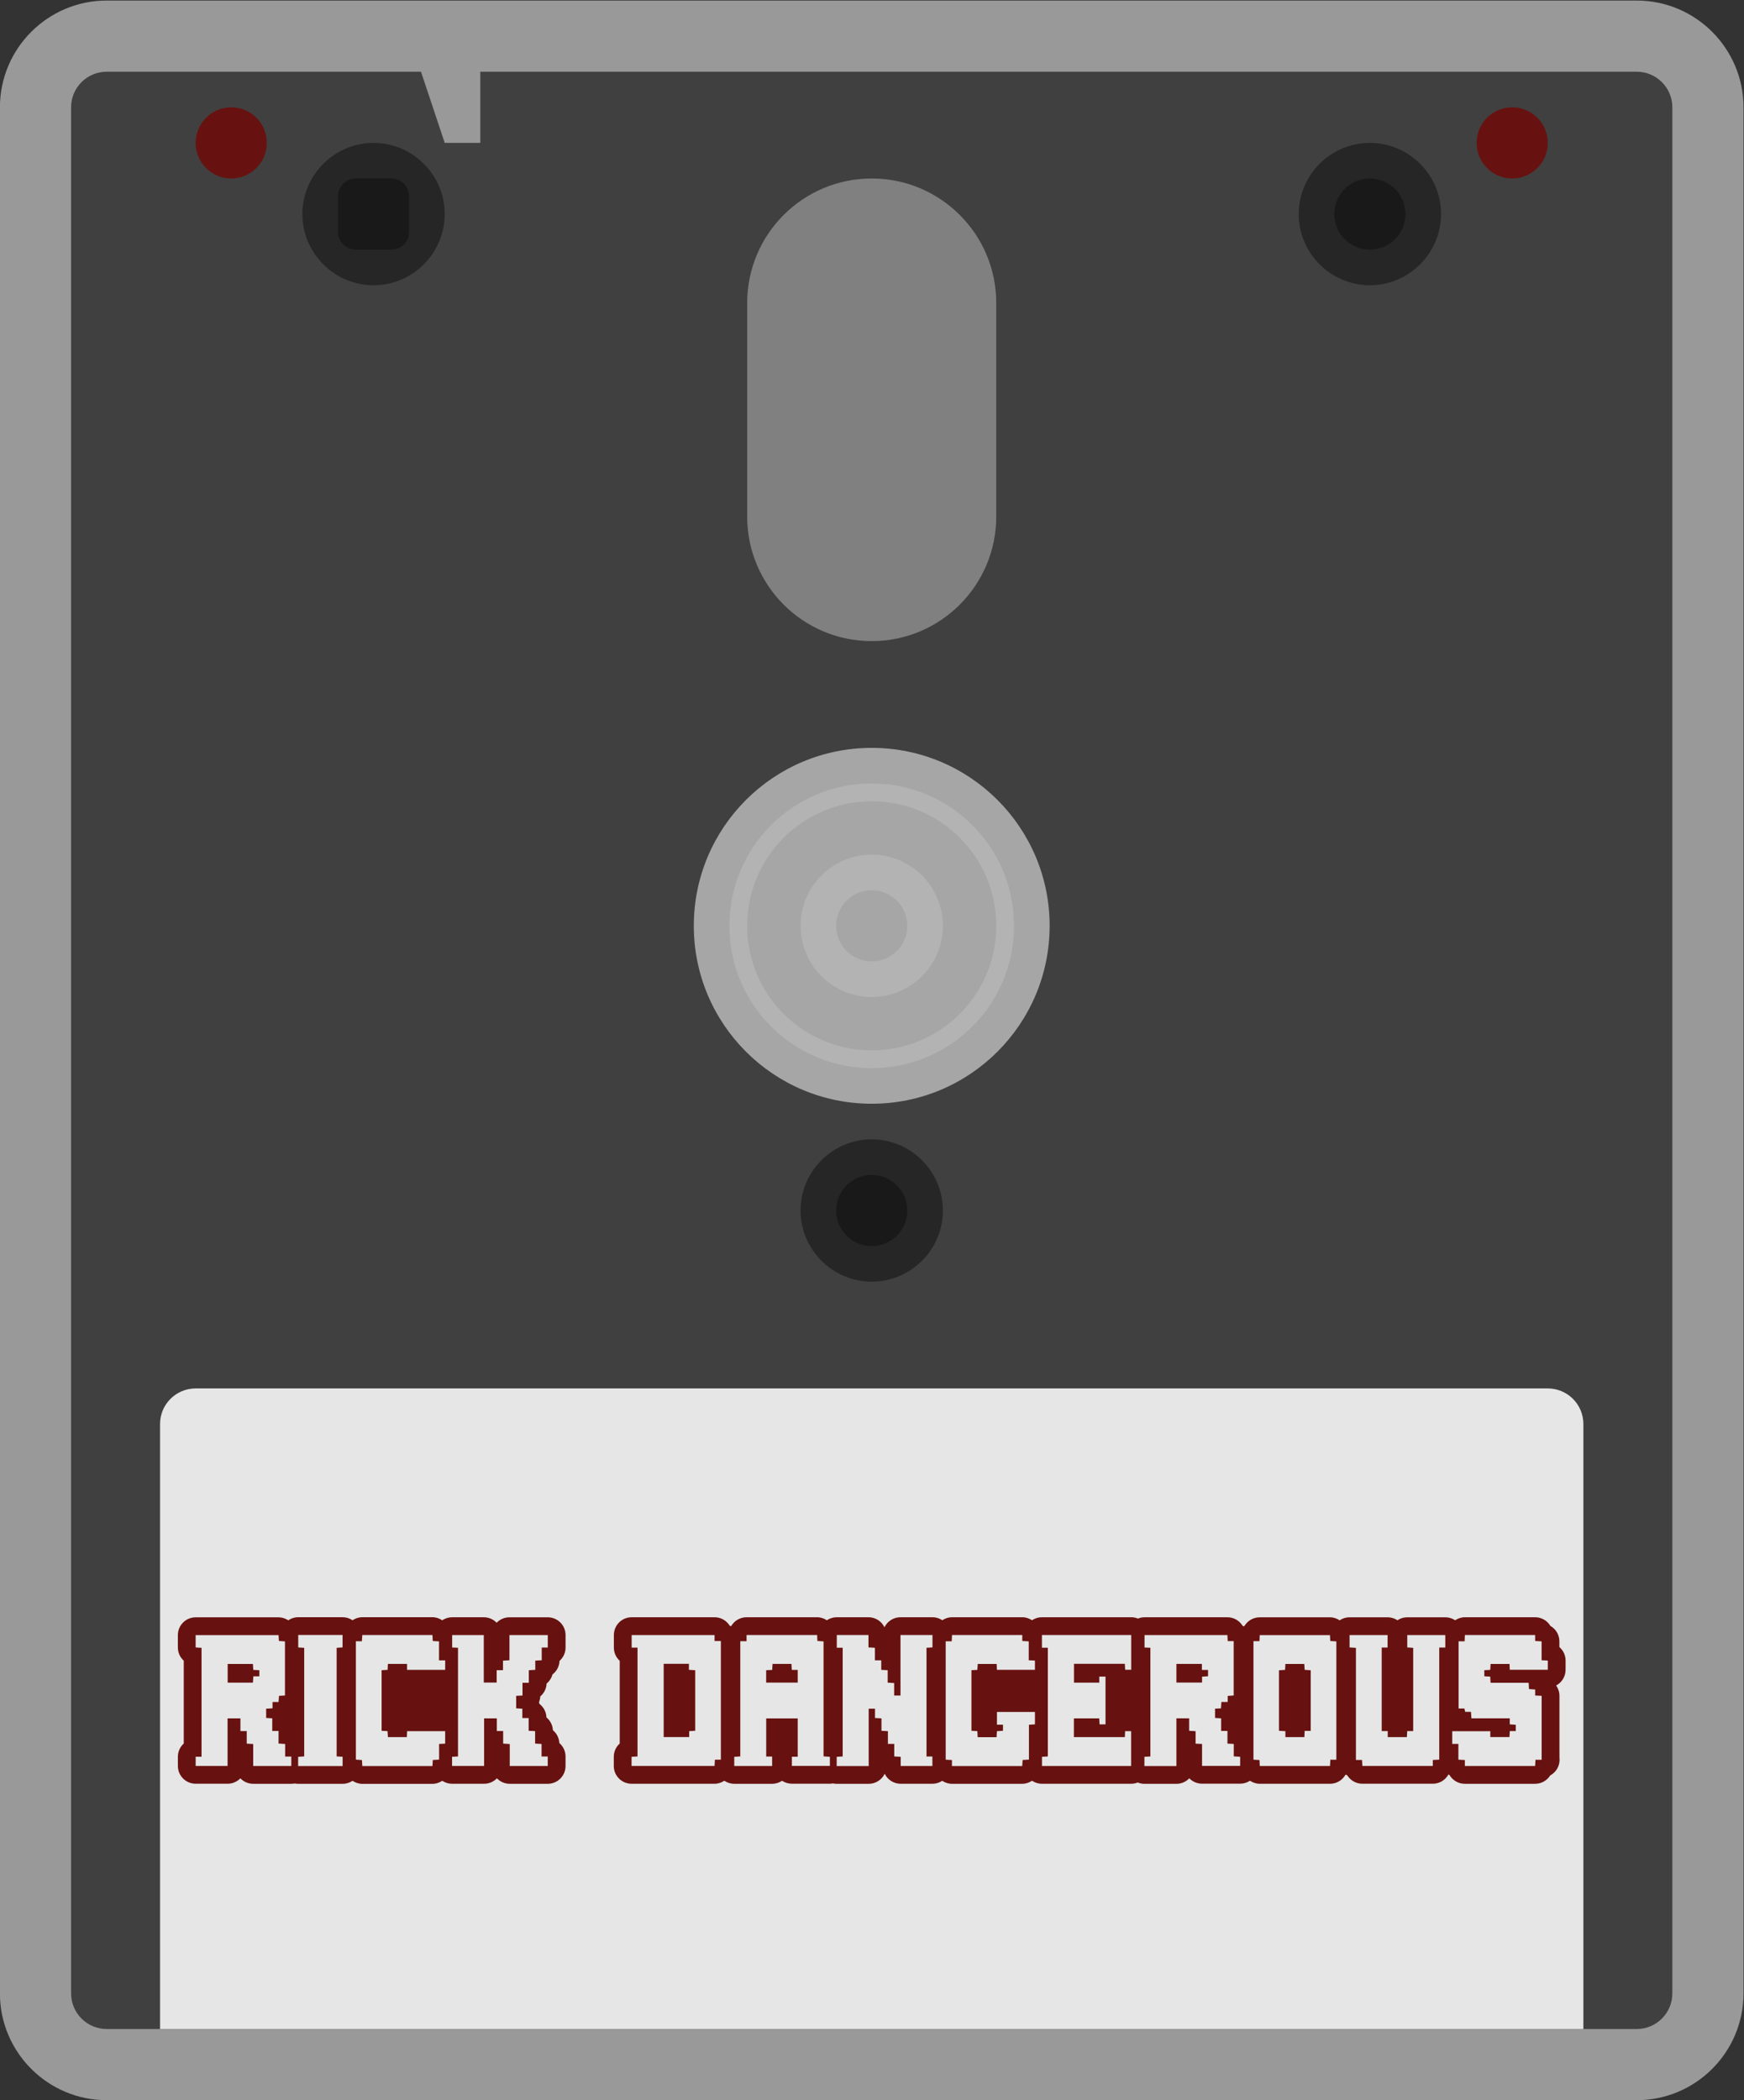 <?xml version="1.0" encoding="UTF-8" standalone="no"?>
<svg
   xmlns:dc="http://purl.org/dc/elements/1.1/"
   xmlns:cc="http://creativecommons.org/ns#"
   xmlns:rdf="http://www.w3.org/1999/02/22-rdf-syntax-ns#"
   xmlns:svg="http://www.w3.org/2000/svg"
   xmlns="http://www.w3.org/2000/svg"
   viewBox="0 0 261.333 314.667"
   height="314.667"
   width="261.333"
   xml:space="preserve"
   id="svg2"
   version="1.1"><rect x="0" y="0" width="261.333" height="314.667" fill="#333333" stroke="none"/><defs
     id="defs6"><clipPath
       id="clipPath18"
       clipPathUnits="userSpaceOnUse"><path
         id="path16"
         d="M 0,256 H 256 V 0 H 0 Z" /></clipPath><clipPath
       id="clipPath26"
       clipPathUnits="userSpaceOnUse"><path
         id="path24"
         d="M 30,248 H 226 V 12 H 30 Z" /></clipPath></defs><g
     transform="matrix(1.333,0,0,-1.333,-40,330.667)"
     id="g10"><g
       id="g12"><g
         clip-path="url(#clipPath18)"
         id="g14"><g
           id="g20"><g
             id="g22" /><g
             id="g34"><g
               style="opacity:0.5"
               id="g32"
               clip-path="url(#clipPath26)"><g
                 id="g30"
                 transform="translate(214,248)"><path
                   id="path28"
                   style="fill:#ffffff;fill-opacity:1;fill-rule:nonzero;stroke:none"
                   d="m 0,0 h -130 -0.901 -5.766 H -172 c -6.617,0 -12,-5.383 -12,-12 v -212 c 0,-6.617 5.383,-12 12,-12 H 0 c 6.617,0 12,5.383 12,12 V -12 C 12,-5.383 6.617,0 0,0" /></g></g></g></g><g
           transform="translate(214,240)"
           id="g36"><path
             id="path38"
             style="fill:#404040;fill-opacity:1;fill-rule:nonzero;stroke:none"
             d="m 0,0 h -130 v -8 h -4 l -2.667,8 H -172 c -2.209,0 -4,-1.791 -4,-4 v -212 c 0,-2.209 1.791,-4 4,-4 H 0 c 2.209,0 4,1.791 4,4 V -4 C 4,-1.791 2.209,0 0,0" /></g><g
           transform="translate(184,216)"
           id="g40"><path
             id="path42"
             style="fill:#262626;fill-opacity:1;fill-rule:nonzero;stroke:none"
             d="m 0,0 v 0 c -4.4,0 -8,3.6 -8,8 0,4.4 3.6,8 8,8 C 4.4,16 8,12.4 8,8 8,3.6 4.4,0 0,0" /></g><g
           transform="translate(72,216)"
           id="g44"><path
             id="path46"
             style="fill:#262626;fill-opacity:1;fill-rule:nonzero;stroke:none"
             d="m 0,0 v 0 c -4.4,0 -8,3.6 -8,8 0,4.4 3.6,8 8,8 C 4.4,16 8,12.4 8,8 8,3.6 4.4,0 0,0" /></g><g
           transform="translate(128,104)"
           id="g48"><path
             id="path50"
             style="fill:#262626;fill-opacity:1;fill-rule:nonzero;stroke:none"
             d="m 0,0 v 0 c -4.4,0 -8,3.6 -8,8 0,4.4 3.6,8 8,8 C 4.4,16 8,12.4 8,8 8,3.6 4.4,0 0,0" /></g><g
           transform="translate(128,176)"
           id="g52"><path
             id="path54"
             style="fill:#808080;fill-opacity:1;fill-rule:nonzero;stroke:none"
             d="m 0,0 v 0 c -7.732,0 -14,6.268 -14,14 v 24 c 0,7.732 6.268,14 14,14 7.732,0 14,-6.268 14,-14 V 14 C 14,6.268 7.732,0 0,0" /></g><g
           transform="translate(208,20)"
           id="g56"><path
             id="path58"
             style="fill:#e6e6e6;fill-opacity:1;fill-rule:nonzero;stroke:none"
             d="m 0,0 h -160 v 68 c 0,2.209 1.791,4 4,4 H -4 c 2.209,0 4,-1.791 4,-4 z" /></g><g
           transform="translate(184,220)"
           id="g60"><path
             id="path62"
             style="fill:#191919;fill-opacity:1;fill-rule:nonzero;stroke:none"
             d="M 0,0 V 0 C -2.209,0 -4,1.791 -4,4 -4,6.209 -2.209,8 0,8 2.209,8 4,6.209 4,4 4,1.791 2.209,0 0,0" /></g><g
           transform="translate(128,108)"
           id="g64"><path
             id="path66"
             style="fill:#191919;fill-opacity:1;fill-rule:nonzero;stroke:none"
             d="M 0,0 V 0 C -2.209,0 -4,1.791 -4,4 -4,6.209 -2.209,8 0,8 2.209,8 4,6.209 4,4 4,1.791 2.209,0 0,0" /></g><g
           transform="translate(148,144)"
           id="g68"><path
             id="path70"
             style="fill:#a6a6a6;fill-opacity:1;fill-rule:nonzero;stroke:none"
             d="m 0,0 c 0,-11.046 -8.954,-20 -20,-20 -11.046,0 -20,8.954 -20,20 0,11.046 8.954,20 20,20 C -8.954,20 0,11.046 0,0" /></g><g
           transform="translate(144,144)"
           id="g72"><path
             id="path74"
             style="fill:#b3b3b3;fill-opacity:1;fill-rule:nonzero;stroke:none"
             d="m 0,0 c 0,-8.836 -7.163,-16 -16,-16 -8.836,0 -16,7.164 -16,16 0,8.836 7.164,16 16,16 C -7.163,16 0,8.836 0,0" /></g><g
           transform="translate(142,144)"
           id="g76"><path
             id="path78"
             style="fill:#a6a6a6;fill-opacity:1;fill-rule:nonzero;stroke:none"
             d="m 0,0 c 0,-7.732 -6.268,-14 -14,-14 -7.732,0 -14,6.268 -14,14 0,7.732 6.268,14 14,14 C -6.268,14 0,7.732 0,0" /></g><g
           transform="translate(60,232)"
           id="g80"><path
             id="path82"
             style="fill:#671210;fill-opacity:1;fill-rule:nonzero;stroke:none"
             d="m 0,0 c 0,-2.209 -1.791,-4 -4,-4 -2.209,0 -4,1.791 -4,4 0,2.209 1.791,4 4,4 2.209,0 4,-1.791 4,-4" /></g><g
           transform="translate(204,232)"
           id="g84"><path
             id="path86"
             style="fill:#671210;fill-opacity:1;fill-rule:nonzero;stroke:none"
             d="m 0,0 c 0,-2.209 -1.791,-4 -4,-4 -2.209,0 -4,1.791 -4,4 0,2.209 1.791,4 4,4 2.209,0 4,-1.791 4,-4" /></g><g
           transform="translate(136,144)"
           id="g88"><path
             id="path90"
             style="fill:#b3b3b3;fill-opacity:1;fill-rule:nonzero;stroke:none"
             d="m 0,0 c 0,-4.418 -3.582,-8 -8,-8 -4.418,0 -8,3.582 -8,8 0,4.418 3.582,8 8,8 4.418,0 8,-3.582 8,-8" /></g><g
           transform="translate(132,144)"
           id="g92"><path
             id="path94"
             style="fill:#a6a6a6;fill-opacity:1;fill-rule:nonzero;stroke:none"
             d="m 0,0 c 0,-2.209 -1.791,-4 -4,-4 -2.209,0 -4,1.791 -4,4 0,2.209 1.791,4 4,4 2.209,0 4,-1.791 4,-4" /></g><g
           transform="translate(74,220)"
           id="g96"><path
             id="path98"
             style="fill:#191919;fill-opacity:1;fill-rule:nonzero;stroke:none"
             d="m 0,0 h -4 c -1.104,0 -2,0.896 -2,2 v 4 c 0,1.104 0.896,2 2,2 H 0 C 1.104,8 2,7.104 2,6 V 2 C 2,0.896 1.104,0 0,0" /></g><g
           transform="translate(205.304,62.93)"
           id="g100"><path
             id="path102"
             style="fill:#671210;fill-opacity:1;fill-rule:nonzero;stroke:none"
             d="m 0,0 v 0.64 c 0,0.741 -0.403,1.392 -1.009,1.738 -0.349,0.583 -0.987,0.974 -1.717,0.974 h -7.898 c -0.407,0 -0.779,-0.131 -1.096,-0.34 -0.317,0.211 -0.697,0.335 -1.106,0.335 h -4.275 c -0.409,0 -0.79,-0.123 -1.106,-0.334 -0.316,0.211 -0.697,0.334 -1.105,0.334 h -4.275 c -0.412,0 -0.796,-0.126 -1.114,-0.34 -0.316,0.208 -0.687,0.338 -1.092,0.338 h -7.892 c -0.714,0 -1.344,-0.376 -1.699,-0.944 -0.041,-0.024 -0.074,-0.06 -0.114,-0.088 -0.044,0.031 -0.08,0.07 -0.126,0.096 -0.355,0.566 -0.983,0.94 -1.695,0.94 h -9.317 c -0.262,0 -0.512,-0.054 -0.742,-0.146 -0.233,0.095 -0.487,0.15 -0.755,0.15 H -58.17 c -0.412,0 -0.796,-0.125 -1.114,-0.339 -0.316,0.208 -0.687,0.339 -1.094,0.339 h -7.898 c -0.405,0 -0.775,-0.129 -1.09,-0.336 -0.318,0.211 -0.698,0.336 -1.108,0.336 h -3.596 c -0.791,0 -1.475,-0.46 -1.8,-1.126 -0.324,0.666 -1.008,1.125 -1.799,1.125 h -3.561 c -0.414,0 -0.798,-0.125 -1.117,-0.34 -0.316,0.209 -0.688,0.34 -1.094,0.34 h -7.931 c -0.723,0 -1.357,-0.385 -1.708,-0.96 -0.029,-0.017 -0.051,-0.043 -0.079,-0.061 -0.042,0.027 -0.076,0.065 -0.12,0.09 -0.355,0.558 -0.979,0.93 -1.69,0.93 h -9.321 c -1.105,0 -2,-0.896 -2,-2 v -1.413 c 0,-0.588 0.254,-1.118 0.659,-1.483 v -9.298 c -0.411,-0.367 -0.668,-0.901 -0.668,-1.492 v -1.03 c 0,-1.105 0.895,-2 2,-2 h 9.327 c 0.407,0 0.779,0.13 1.095,0.34 0.32,-0.217 0.706,-0.344 1.121,-0.344 h 4.257 c 0.414,0 0.798,0.126 1.117,0.341 0.317,-0.21 0.696,-0.332 1.104,-0.332 h 4.272 c 0.118,0 0.232,0.014 0.344,0.034 0.137,-0.029 0.277,-0.046 0.421,-0.046 h 3.597 c 0.792,0 1.477,0.461 1.8,1.128 0.325,-0.665 1.008,-1.123 1.798,-1.123 h 3.562 c 0.409,0 0.789,0.124 1.105,0.335 0.316,-0.209 0.689,-0.338 1.095,-0.338 h 7.899 c 0.409,0 0.783,0.133 1.102,0.345 0.319,-0.216 0.704,-0.342 1.119,-0.342 h 10.021 c 0.262,0 0.51,0.053 0.74,0.144 0.233,-0.095 0.487,-0.15 0.755,-0.15 h 3.596 c 0.571,0 1.084,0.238 1.448,0.62 0.364,-0.373 0.872,-0.604 1.434,-0.604 h 4.284 c 0.408,0 0.787,0.123 1.104,0.333 0.317,-0.211 0.691,-0.343 1.1,-0.343 h 7.894 c 0.726,0 1.366,0.388 1.717,0.972 0.031,0.019 0.055,0.046 0.086,0.066 0.052,-0.036 0.097,-0.082 0.154,-0.113 0.357,-0.555 0.98,-0.92 1.685,-0.92 h 7.917 c 0.742,0 1.388,0.402 1.734,1.002 0.019,0.01 0.034,0.028 0.053,0.041 0.033,-0.022 0.059,-0.052 0.094,-0.072 0.349,-0.586 0.989,-0.978 1.72,-0.978 h 7.899 c 0.712,0 1.342,0.373 1.697,0.939 0.019,0.011 0.038,0.022 0.056,0.033 0.596,0.346 0.997,0.991 0.997,1.729 0,0.084 -0.005,0.167 -0.015,0.249 v 6.939 c 0,0.431 -0.138,0.832 -0.371,1.16 0.632,0.336 1.061,1.001 1.061,1.766 v 1.037 C 0.696,-0.912 0.427,-0.368 0,0" /></g><g
           transform="translate(91.585,66.276)"
           id="g104"><path
             id="path106"
             style="fill:#671210;fill-opacity:1;fill-rule:nonzero;stroke:none"
             d="m 0,0 h -4.308 c -0.566,0 -1.077,-0.235 -1.441,-0.613 -0.364,0.38 -0.876,0.617 -1.444,0.617 h -3.556 c -0.413,0 -0.797,-0.126 -1.116,-0.341 -0.318,0.213 -0.693,0.347 -1.102,0.347 h -7.884 c -0.407,0 -0.78,-0.133 -1.097,-0.343 -0.32,0.216 -0.705,0.343 -1.12,0.343 h -4.983 c -0.417,0 -0.804,-0.129 -1.124,-0.348 -0.315,0.206 -0.685,0.335 -1.088,0.335 h -9.321 c -1.105,0 -2,-0.895 -2,-2 v -1.386 c 0,-0.589 0.254,-1.121 0.663,-1.488 v -9.311 c -0.406,-0.366 -0.661,-0.895 -0.661,-1.485 v -1.035 c 0,-1.104 0.896,-2 2,-2 h 3.587 c 0.564,0 1.073,0.233 1.437,0.609 0.364,-0.38 0.876,-0.616 1.444,-0.616 h 4.284 c 0.127,0 0.251,0.015 0.372,0.037 0.128,-0.025 0.261,-0.04 0.397,-0.04 h 4.999 c 0.413,0 0.796,0.126 1.114,0.34 0.318,-0.211 0.691,-0.342 1.098,-0.342 h 7.886 c 0.408,0 0.782,0.132 1.099,0.344 0.317,-0.211 0.697,-0.335 1.106,-0.335 h 3.601 c 0.566,0 1.076,0.235 1.44,0.612 0.364,-0.38 0.877,-0.616 1.444,-0.616 h 4.271 c 1.104,0 2,0.896 2,2 v 1.065 c 0,0.606 -0.27,1.149 -0.697,1.516 -0.029,0.577 -0.304,1.093 -0.725,1.44 -0.029,0.579 -0.304,1.094 -0.725,1.442 -0.022,0.617 -0.324,1.162 -0.782,1.514 -0.017,0.062 -0.038,0.123 -0.06,0.182 0.085,0.206 0.137,0.429 0.148,0.663 0.415,0.349 0.686,0.865 0.712,1.444 0.316,0.261 0.55,0.618 0.659,1.024 0.466,0.353 0.77,0.904 0.792,1.524 C 1.737,-4.534 2,-3.997 2,-3.397 V -2 C 2,-0.896 1.104,0 0,0" /></g><g
           transform="translate(203.322,50.262)"
           id="g108"><path
             id="path110"
             style="fill:#e6e6e6;fill-opacity:1;fill-rule:nonzero;stroke:none"
             d="M 0,0 H -0.705 C -0.72,-0.244 -0.732,-0.462 -0.747,-0.701 h -7.899 v 0.672 c -0.246,0.014 -0.462,0.026 -0.726,0.042 v 1.772 h -0.693 v 1.426 h 4.28 V 2.549 h 2.152 c 0.014,0.214 0.028,0.43 0.042,0.677 h 0.668 v 0.708 c -0.211,0.015 -0.428,0.03 -0.674,0.047 V 4.66 H -7.906 C -7.925,4.921 -7.94,5.138 -7.958,5.385 H -8.607 C -8.64,5.518 -8.666,5.626 -8.698,5.76 h -0.653 v 7.554 h 0.677 c 0.011,0.246 0.021,0.462 0.031,0.706 h 7.899 v -0.668 c 0.244,-0.015 0.462,-0.028 0.725,-0.044 v -2.124 c 0.251,-0.012 0.456,-0.022 0.697,-0.033 v -1.037 h -4.272 c -0.01,0.208 -0.019,0.413 -0.031,0.655 H -5.75 C -5.763,10.565 -5.776,10.35 -5.792,10.104 -6.01,10.093 -6.216,10.082 -6.457,10.068 V 9.384 C -6.258,9.372 -6.041,9.36 -5.796,9.346 -5.781,9.117 -5.768,8.9 -5.752,8.652 h 4.278 C -1.459,8.407 -1.446,8.191 -1.432,7.947 -1.204,7.931 -0.987,7.916 -0.741,7.898 V 7.22 c 0.245,-0.012 0.462,-0.021 0.728,-0.033 v -7.2 z" /></g><g
           transform="translate(55.6,58.928)"
           id="g112"><path
             id="path114"
             style="fill:#e6e6e6;fill-opacity:1;fill-rule:nonzero;stroke:none"
             d="M 0,0 H 2.839 C 2.855,0.238 2.871,0.455 2.888,0.715 H 3.561 V 1.4 C 3.325,1.413 3.109,1.425 2.88,1.437 2.865,1.683 2.851,1.898 2.837,2.104 H 0 Z M 5.012,-5.428 H 5.721 V -6.843 C 5.983,-6.859 6.199,-6.874 6.462,-6.891 V -8.303 H 7.154 V -9.366 H 2.87 v 2.471 C 2.624,-6.88 2.408,-6.867 2.145,-6.851 v 1.412 h -0.71 v 1.424 h -1.446 v -5.344 h -3.586 v 1.035 h 0.66 V 3.916 C -3.145,3.93 -3.36,3.944 -3.6,3.96 V 5.346 H 5.722 C 5.734,5.145 5.747,4.929 5.761,4.686 5.989,4.67 6.206,4.655 6.442,4.639 V -1.442 C 6.231,-1.455 6.015,-1.468 5.769,-1.482 5.753,-1.707 5.738,-1.924 5.721,-2.171 H 5.044 V -2.88 C 4.783,-2.896 4.566,-2.91 4.327,-2.926 V -3.964 C 4.532,-3.977 4.748,-3.99 5.012,-4.007 Z" /></g><g
           transform="translate(116.134,58.935)"
           id="g116"><path
             id="path118"
             style="fill:#e6e6e6;fill-opacity:1;fill-rule:nonzero;stroke:none"
             d="M 0,0 H 3.55 V 1.426 H 2.884 C 2.869,1.67 2.854,1.886 2.841,2.102 H 0.72 C 0.704,1.855 0.69,1.639 0.677,1.425 0.427,1.413 0.222,1.404 0,1.395 Z m -2.907,4.656 h 0.705 V 5.347 H 5.729 C 5.738,5.135 5.748,4.93 5.76,4.679 5.973,4.665 6.189,4.65 6.452,4.634 V -8.291 c 0.259,-0.018 0.475,-0.033 0.712,-0.05 V -9.365 H 2.892 v 1.032 H 3.55 v 4.31 H 0.005 v -4.289 h 0.666 v -1.062 h -4.257 v 1.033 c 0.202,0.013 0.418,0.027 0.679,0.043 z" /></g><g
           transform="translate(162.253,58.938)"
           id="g120"><path
             id="path122"
             style="fill:#e6e6e6;fill-opacity:1;fill-rule:nonzero;stroke:none"
             d="M 0,0 H 2.882 V 0.664 C 3.128,0.681 3.344,0.695 3.555,0.71 V 1.418 H 2.862 V 2.099 H 0 Z m -0.001,-9.382 h -3.597 v 1.038 c 0.213,0.012 0.43,0.025 0.672,0.039 V 3.913 C -3.14,3.923 -3.345,3.932 -3.585,3.942 V 5.34 H 5.731 C 5.742,5.123 5.753,4.906 5.766,4.661 H 6.438 V -1.451 C 6.226,-1.467 6.009,-1.481 5.763,-1.499 V -2.177 H 5.055 C 5.038,-2.438 5.023,-2.654 5.007,-2.899 4.788,-2.91 4.582,-2.919 4.342,-2.931 V -3.975 C 4.549,-3.988 4.765,-4.002 5.027,-4.02 v -1.413 h 0.71 v -1.428 c 0.251,-0.012 0.456,-0.022 0.71,-0.034 v -1.4 c 0.262,-0.017 0.478,-0.03 0.718,-0.046 V -9.366 H 2.881 V -6.9 c -0.263,0.013 -0.479,0.024 -0.727,0.037 v 1.399 C 1.908,-5.449 1.692,-5.437 1.429,-5.42 v 1.4 h -1.43 z" /></g><g
           transform="translate(127.66,49.558)"
           id="g124"><path
             id="path126"
             style="fill:#e6e6e6;fill-opacity:1;fill-rule:nonzero;stroke:none"
             d="m 0,0 h -3.597 v 1.036 c 0.215,0.013 0.432,0.026 0.673,0.04 v 12.222 h -0.662 v 1.426 h 3.561 V 13.335 C 0.222,13.32 0.438,13.307 0.701,13.291 V 11.88 H 1.412 V 10.81 C 1.673,10.795 1.89,10.783 2.137,10.77 V 9.371 C 2.383,9.356 2.6,9.344 2.863,9.328 V 7.926 h 0.711 v 6.799 H 7.17 V 13.333 C 6.955,13.32 6.739,13.307 6.498,13.292 V 1.07 H 7.16 V 0.005 H 3.598 V 1.034 C 3.352,1.049 3.136,1.062 2.873,1.077 V 2.489 H 2.162 V 3.921 C 1.9,3.935 1.684,3.946 1.436,3.959 V 5.358 C 1.19,5.373 0.974,5.386 0.71,5.401 V 6.442 H 0 Z" /></g><g
           transform="translate(104.614,61.047)"
           id="g128"><path
             id="path130"
             style="fill:#e6e6e6;fill-opacity:1;fill-rule:nonzero;stroke:none"
             d="m 0,0 v -8.235 h 2.867 v 0.666 c 0.244,0.015 0.461,0.03 0.677,0.045 v 6.805 C 3.298,-0.704 3.082,-0.691 2.837,-0.677 V 0 Z M -2.941,1.821 H -3.6 V 3.233 H 5.721 V 2.562 H 6.428 V -10.775 H 5.759 c -0.014,-0.246 -0.027,-0.463 -0.041,-0.707 h -9.327 v 1.03 c 0.208,0.012 0.424,0.024 0.668,0.039 z" /></g><g
           transform="translate(173.782,53.518)"
           id="g132"><path
             id="path134"
             style="fill:#e6e6e6;fill-opacity:1;fill-rule:nonzero;stroke:none"
             d="m 0,0 c 0.261,-0.016 0.477,-0.028 0.721,-0.043 v -0.669 h 2.133 c 0.011,0.243 0.021,0.46 0.033,0.704 H 3.566 V 6.806 C 3.329,6.822 3.113,6.837 2.886,6.853 2.871,7.096 2.857,7.312 2.846,7.513 H 0.72 C 0.708,7.272 0.698,7.067 0.687,6.85 0.442,6.833 0.227,6.817 0,6.802 Z m -2.868,10.077 h 0.673 c 0.01,0.235 0.02,0.44 0.032,0.68 H 5.729 C 5.74,10.556 5.753,10.34 5.768,10.096 5.995,10.08 6.212,10.064 6.448,10.048 V -3.251 H 5.773 C 5.76,-3.496 5.747,-3.713 5.733,-3.955 H -2.16 c -0.01,0.214 -0.02,0.419 -0.03,0.67 -0.215,0.014 -0.432,0.026 -0.678,0.042 z" /></g><g
           transform="translate(153.58,59.608)"
           id="g136"><path
             id="path138"
             style="fill:#e6e6e6;fill-opacity:1;fill-rule:nonzero;stroke:none"
             d="M 0,0 H 0.703 V -5.368 H 0.03 c -0.012,0.216 -0.024,0.432 -0.038,0.674 h -2.845 v -2.104 h 5.728 c 0.011,0.218 0.021,0.435 0.031,0.668 h 0.675 v -3.917 H -6.44 v 1.033 c 0.201,0.012 0.417,0.026 0.658,0.04 V 3.249 H -6.446 V 4.674 H 3.591 V 0.769 H 2.912 C 2.899,0.984 2.886,1.201 2.872,1.437 H -2.842 V -0.678 H 0 Z" /></g><g
           transform="translate(90.18,61.409)"
           id="g140"><path
             id="path142"
             style="fill:#e6e6e6;fill-opacity:1;fill-rule:nonzero;stroke:none"
             d="M 0,0 V -1.039 C -0.246,-1.054 -0.462,-1.066 -0.726,-1.082 V -2.494 H -1.437 V -3.926 C -1.698,-3.939 -1.916,-3.951 -2.15,-3.963 v -1.401 c 0.216,-0.014 0.432,-0.027 0.695,-0.043 v -1.052 h 0.711 V -7.89 c 0.262,-0.013 0.479,-0.024 0.726,-0.037 v -1.399 c 0.247,-0.016 0.462,-0.028 0.726,-0.045 v -1.412 h 0.693 v -1.065 h -4.27 v 2.469 c -0.263,0.018 -0.479,0.031 -0.742,0.049 v 1.412 h -0.711 v 1.424 h -1.431 v -5.35 h -3.601 v 1.03 c 0.208,0.011 0.424,0.024 0.668,0.039 V 1.442 c -0.214,0.01 -0.419,0.019 -0.658,0.03 v 1.399 h 3.556 v -5.342 h 1.448 v 1.395 h 0.711 v 1.068 c 0.262,0.017 0.478,0.031 0.726,0.047 V 2.867 H 1.405 V 1.469 H 0.725 V 0.037 C 0.463,0.023 0.247,0.013 0,0" /></g><g
           transform="translate(185.329,53.488)"
           id="g144"><path
             id="path146"
             style="fill:#e6e6e6;fill-opacity:1;fill-rule:nonzero;stroke:none"
             d="m 0,0 h 0.678 v -0.678 h 2.153 c 0.013,0.215 0.025,0.431 0.04,0.676 H 3.54 V 9.357 C 3.326,9.371 3.11,9.386 2.874,9.4 v 1.388 H 7.148 V 9.391 H 6.47 V -3.211 C 6.208,-3.226 5.991,-3.236 5.746,-3.25 v -0.671 h -7.918 c -0.014,0.215 -0.026,0.431 -0.042,0.676 H -2.897 V 9.354 c -0.262,0.017 -0.478,0.032 -0.715,0.047 v 1.387 H 0.662 V 9.391 H 0 Z" /></g><g
           transform="translate(142.079,54.202)"
           id="g148"><path
             id="path150"
             style="fill:#e6e6e6;fill-opacity:1;fill-rule:nonzero;stroke:none"
             d="M 0,0 V 1.437 H 4.27 V 0.041 C 4.059,0.026 3.842,0.012 3.595,-0.005 V -3.922 C 3.349,-3.937 3.133,-3.949 2.887,-3.963 2.871,-4.188 2.856,-4.405 2.84,-4.643 h -7.9 v 0.672 c -0.245,0.016 -0.461,0.029 -0.702,0.043 V 9.375 h 0.677 c 0.012,0.245 0.022,0.462 0.033,0.705 H 2.847 V 9.41 C 3.092,9.396 3.309,9.384 3.573,9.368 V 7.242 C 3.824,7.231 4.029,7.222 4.269,7.211 V 6.173 H -0.005 C -0.015,6.384 -0.023,6.59 -0.034,6.829 H -2.159 C -2.173,6.623 -2.188,6.407 -2.204,6.163 -2.422,6.151 -2.627,6.141 -2.868,6.129 v -6.81 c 0.202,-0.012 0.419,-0.025 0.663,-0.041 0.014,-0.228 0.027,-0.445 0.042,-0.68 h 2.119 c 0.013,0.215 0.026,0.431 0.041,0.675 0.228,0.015 0.444,0.03 0.681,0.045 V 0 Z" /></g><g
           transform="translate(70.014,63.585)"
           id="g152"><path
             id="path154"
             style="fill:#e6e6e6;fill-opacity:1;fill-rule:nonzero;stroke:none"
             d="M 0,0 H 0.672 C 0.689,0.245 0.704,0.462 0.72,0.701 H 8.604 C 8.616,0.494 8.629,0.277 8.644,0.027 8.866,0.013 9.083,-0.001 9.346,-0.018 v -2.134 h 0.692 V -3.215 H 5.75 v 0.667 H 3.598 C 3.588,-2.759 3.579,-2.964 3.567,-3.216 3.354,-3.229 3.137,-3.242 2.891,-3.258 v -6.809 c 0.208,-0.011 0.413,-0.021 0.664,-0.034 0.014,-0.212 0.029,-0.427 0.047,-0.674 h 2.125 c 0.01,0.217 0.021,0.433 0.032,0.669 h 4.277 v -1.405 c -0.217,-0.01 -0.433,-0.02 -0.681,-0.033 v -1.76 c -0.246,-0.014 -0.462,-0.028 -0.707,-0.044 -0.014,-0.228 -0.027,-0.444 -0.042,-0.68 H 0.721 c -0.013,0.215 -0.025,0.43 -0.04,0.674 -0.227,0.016 -0.444,0.032 -0.681,0.048 z" /></g><g
           transform="translate(63.523,49.559)"
           id="g156"><path
             id="path158"
             style="fill:#e6e6e6;fill-opacity:1;fill-rule:nonzero;stroke:none"
             d="M 0,0 V 1.032 C 0.226,1.049 0.443,1.064 0.68,1.081 V 13.287 C 0.47,13.3 0.254,13.313 0.01,13.326 v 1.402 H 4.993 V 13.333 C 4.782,13.318 4.565,13.304 4.329,13.287 V 1.08 C 4.54,1.067 4.755,1.055 4.999,1.041 V 0 Z" /></g></g></g></g></svg>